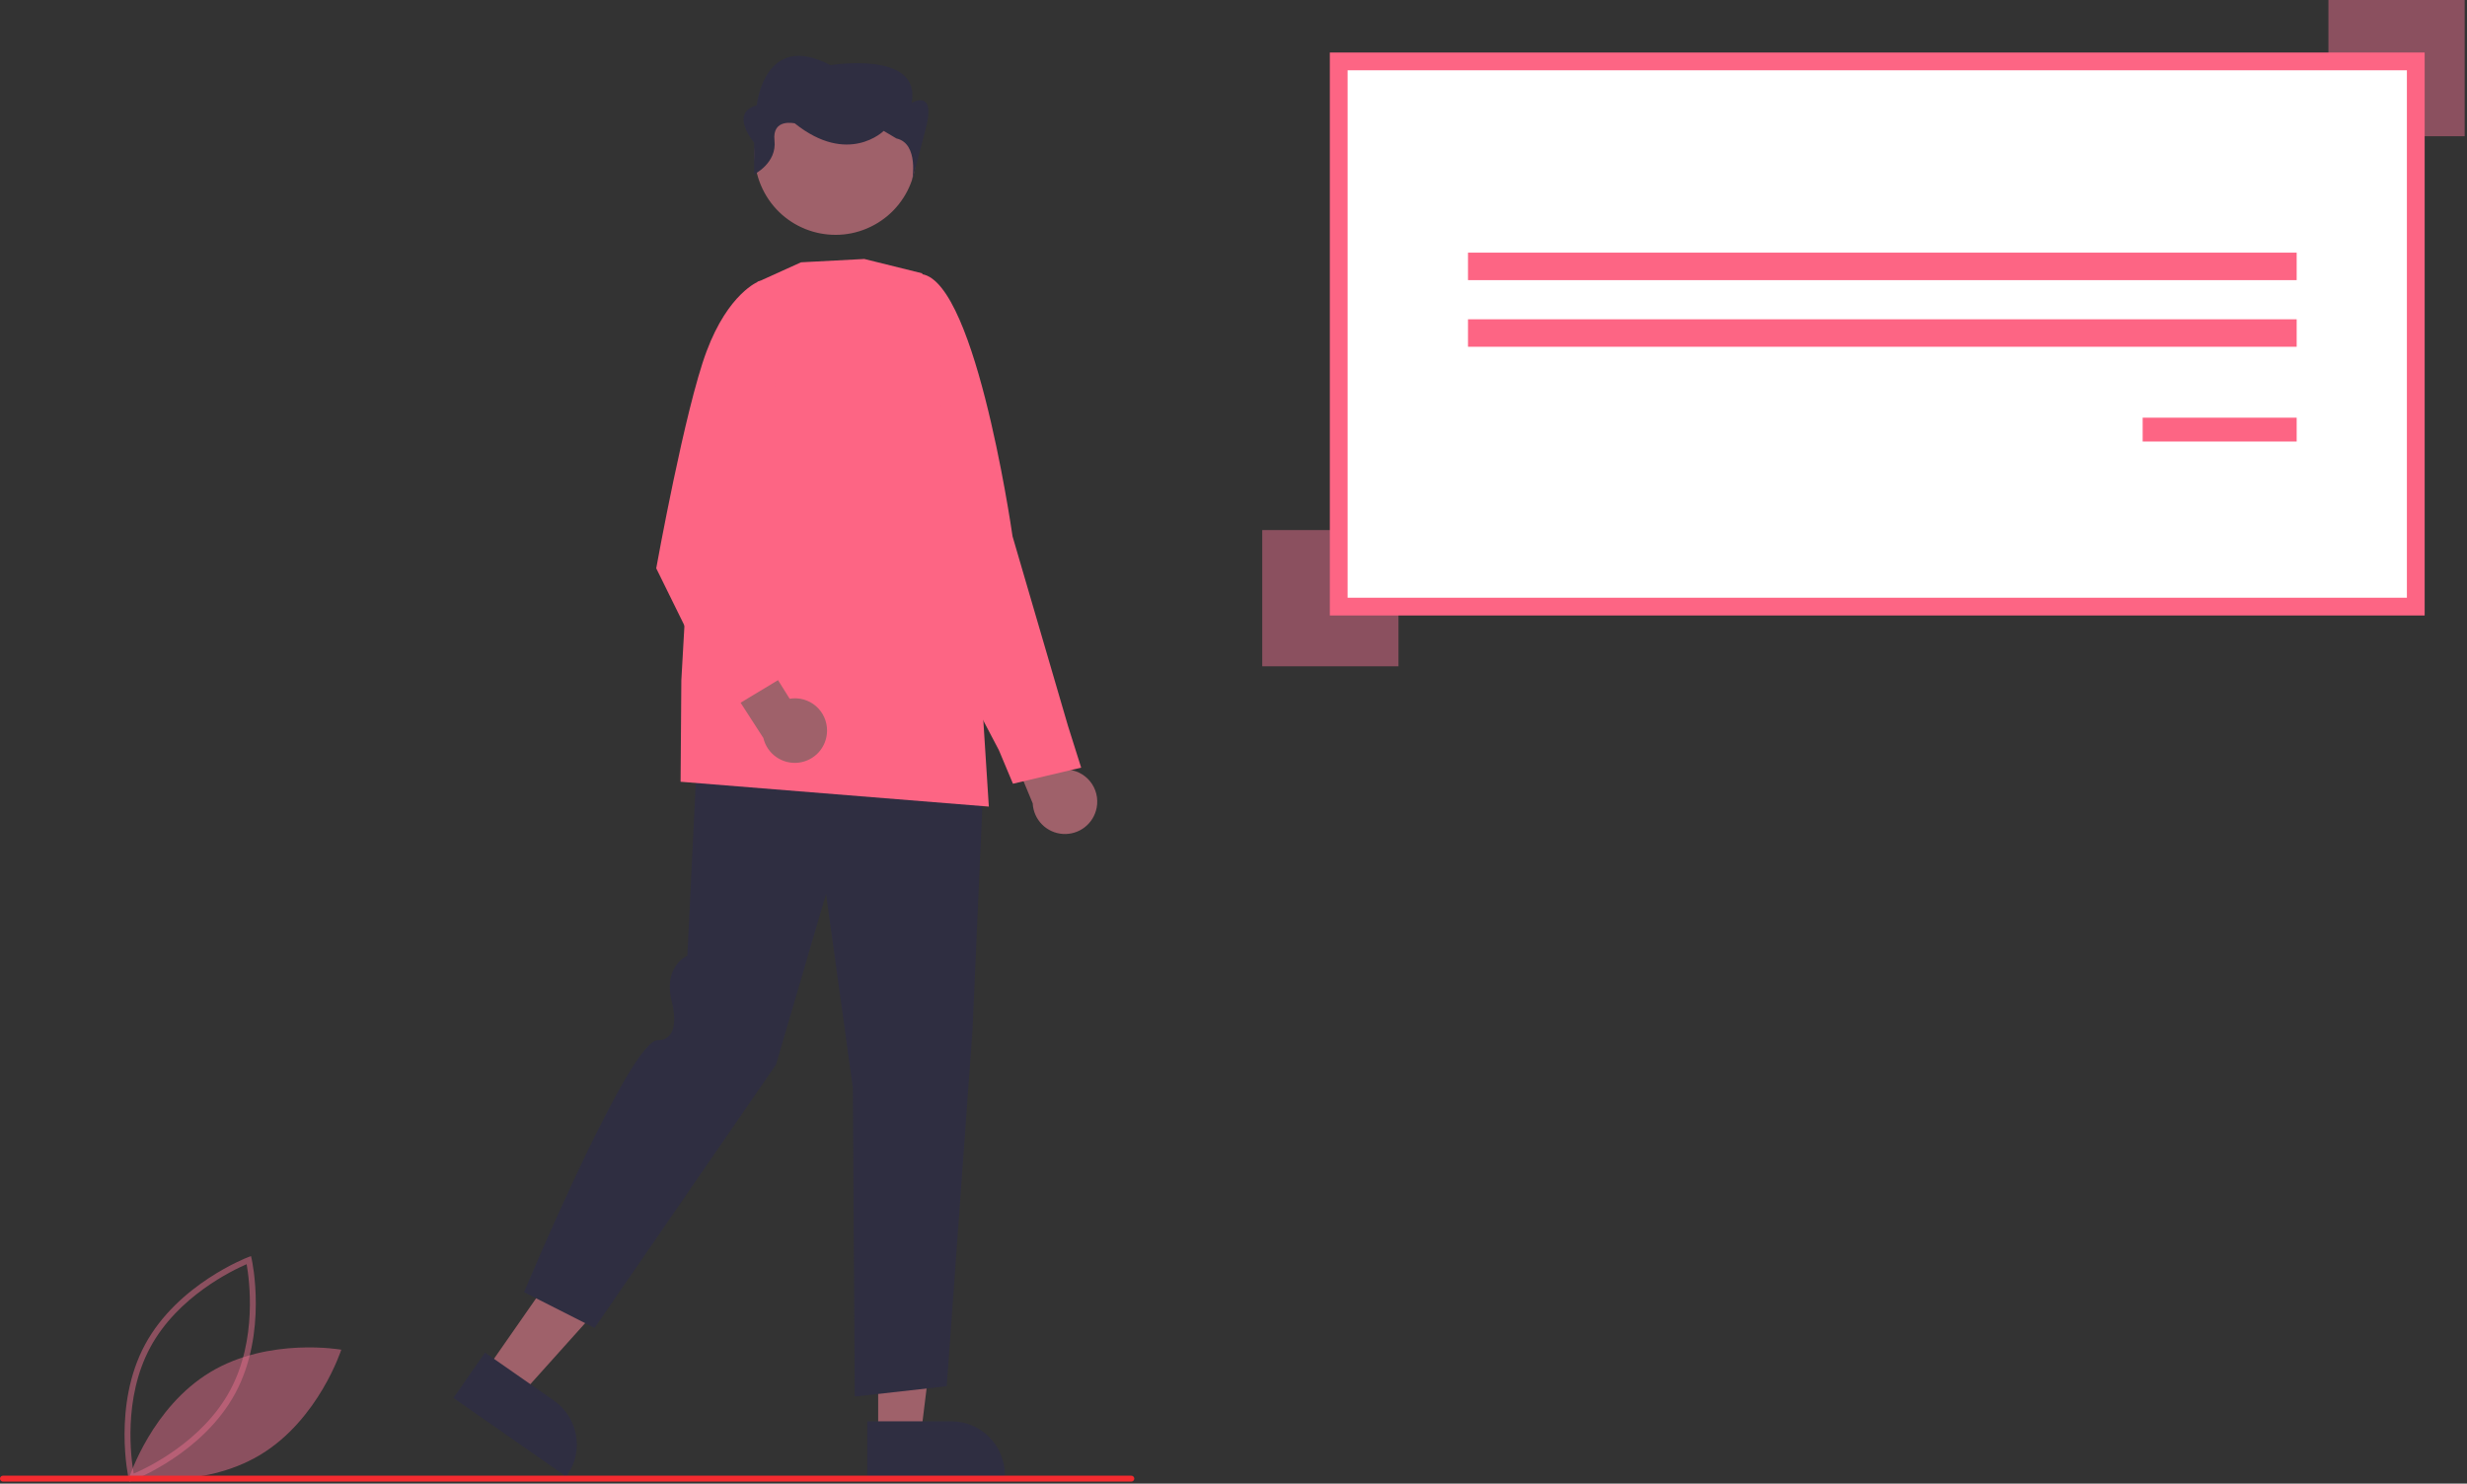 <svg width="833" height="501" viewBox="0 0 833 501" fill="none" xmlns="http://www.w3.org/2000/svg">
<rect x="0" y="0" width="833" height="501" fill="#333333" stroke="none"/>
<g clip-path="url(#clip0_276_69)">
<path d="M43.42 499.242C43.365 498.997 37.98 474.444 48.977 454.051C59.973 433.659 83.445 424.666 83.681 424.577L84.754 424.175L85.007 425.293C85.063 425.538 90.447 450.091 79.451 470.484C68.455 490.876 44.982 499.869 44.746 499.958L43.673 500.36L43.42 499.242ZM83.282 426.903C78.581 428.926 60.024 437.777 50.737 455C41.449 472.225 44.251 492.594 45.145 497.631C49.845 495.614 68.394 486.776 77.69 469.535C86.978 452.311 84.176 431.943 83.282 426.903Z" fill="#E56F8C" fill-opacity="0.5"/>
<path d="M71.047 463.331C51.286 475.219 43.676 498.834 43.676 498.834C43.676 498.834 68.104 503.172 87.864 491.284C107.625 479.395 115.235 455.781 115.235 455.781C115.235 455.781 90.808 451.442 71.047 463.331Z" fill="#E56F8C" fill-opacity="0.5"/>
<path d="M370.298 272.745C370.599 271.189 370.555 269.586 370.17 268.05C369.785 266.513 369.068 265.079 368.069 263.849C367.07 262.62 365.813 261.624 364.388 260.933C362.962 260.241 361.402 259.871 359.818 259.848L350.667 236.835L335.326 238.985L348.705 271.302C348.842 273.966 349.952 276.487 351.824 278.388C353.695 280.288 356.199 281.436 358.861 281.614C361.522 281.792 364.157 280.987 366.264 279.352C368.372 277.718 369.807 275.367 370.298 272.745Z" fill="#9F616A"/>
<path d="M342.034 264.659L337.281 253.323L307.659 196.938L309.27 92.605L309.579 92.564C328.533 90.06 341.357 177.393 341.894 181.113L360.61 245.121L365.065 259.23L342.034 264.659Z" fill="#FD6584"/>
<path d="M296.52 484.662L310.922 484.661L317.773 429.109L296.517 429.11L296.52 484.662Z" fill="#9F616A"/>
<path d="M292.846 479.959L321.209 479.958H321.21C326.004 479.959 330.601 481.863 333.991 485.253C337.38 488.642 339.285 493.24 339.285 498.033V498.621L292.847 498.622L292.846 479.959Z" fill="#2F2E41"/>
<path d="M164.096 462.718L175.913 470.953L213.295 429.294L195.855 417.141L164.096 462.718Z" fill="#9F616A"/>
<path d="M163.77 456.76L187.041 472.976L187.042 472.977C190.975 475.718 193.658 479.909 194.501 484.628C195.344 489.347 194.278 494.207 191.537 498.14L191.201 498.622L153.101 472.073L163.77 456.76Z" fill="#2F2E41"/>
<path d="M288.604 471.604L287.982 367.393L278.92 301.866L262.025 359.491L261.992 359.538L200.767 448.424L176.943 436.354L177.074 436.044C178.53 432.581 212.836 351.249 222.057 351.249C222.863 351.306 223.67 351.166 224.409 350.841C225.148 350.516 225.797 350.016 226.3 349.385C229.006 345.771 226.802 338.102 226.78 338.025C224.14 327.079 230.777 323.351 232.099 322.729L235.655 249.332L236.023 249.357L332.413 256.118L328.369 347.885L319.67 468.117L319.372 468.151L288.604 471.604Z" fill="#2F2E41"/>
<path d="M333.886 272.382L333.469 272.348L229.804 263.992L230.06 229.692L235.133 140.133L235.162 140.071L255.825 95.212L270.472 88.579L291.843 87.454L291.895 87.467L311.398 92.299L331.686 237.939L333.886 272.382Z" fill="#FD6584"/>
<path d="M295.191 75.958C308.418 68.727 313.279 52.143 306.049 38.917C298.818 25.69 282.234 20.829 269.008 28.059C255.781 35.29 250.92 51.873 258.15 65.1C265.381 78.327 281.965 83.188 295.191 75.958Z" fill="#9F616A"/>
<path d="M254.651 58.86V48.226C254.651 48.226 246.075 38.125 255.508 35.581C255.508 35.581 258.081 10.138 280.379 22.011C280.379 22.011 311.252 16.923 307.822 34.733C307.822 34.733 315.54 30.083 312.967 41.956L307.992 61.083C307.992 61.083 310.395 48.449 302.676 46.752L298.388 44.208C298.388 44.208 286.382 56.081 268.372 41.664C268.372 41.664 260.654 39.821 261.511 47.454C262.369 55.087 254.651 58.86 254.651 58.86Z" fill="#2F2E41"/>
<path d="M279.258 246.767C279.275 245.183 278.945 243.614 278.29 242.172C277.635 240.729 276.672 239.447 275.469 238.417C274.265 237.386 272.85 236.633 271.324 236.208C269.798 235.784 268.197 235.699 266.634 235.961L253.502 214.964L238.796 219.832L257.757 249.223C258.37 251.819 259.914 254.1 262.096 255.634C264.279 257.168 266.948 257.848 269.598 257.545C272.249 257.243 274.696 255.978 276.476 253.992C278.256 252.005 279.246 249.435 279.258 246.767Z" fill="#9F616A"/>
<path d="M245.341 240.149L221.583 191.914L221.604 191.796C221.7 191.262 231.263 138.162 238.577 118.644C245.938 99.003 256.013 95.059 256.438 94.901L256.651 94.822L265.685 103.487L253.171 187.015L266.66 227.299L245.341 240.149Z" fill="#FD6584"/>
<path d="M832.21 0H786.21V46H832.21V0Z" fill="#E56F8C" fill-opacity="0.5"/>
<path d="M472.208 179.001H426.208V225.002H472.208V179.001Z" fill="#E56F8C" fill-opacity="0.5"/>
<path d="M452.027 204.844H815.704V20.734H452.027V204.844Z" fill="white"/>
<path d="M818.704 207.844H449.027V17.734H818.704V207.844ZM455.027 201.844H812.704V23.734H455.027V201.844Z" fill="#FD6584"/>
<path d="M775.488 85.316H495.68V94.596H775.488V85.316Z" fill="#FD6584"/>
<path d="M775.488 107.82H495.68V117.099H775.488V107.82Z" fill="#FD6584"/>
<path d="M775.488 141.046H723.487V149.099H775.488V141.046Z" fill="#FD6584"/>
<path d="M382.002 500.32H1C0.735 500.32 0.48 500.214 0.293 500.027C0.105 499.839 0 499.585 0 499.32C0 499.054 0.105 498.8 0.293 498.612C0.48 498.425 0.735 498.32 1 498.32H382.002C382.267 498.32 382.521 498.425 382.709 498.612C382.896 498.8 383.002 499.054 383.002 499.32C383.002 499.585 382.896 499.839 382.709 500.027C382.521 500.214 382.267 500.32 382.002 500.32Z" fill="#F32B2F"/>
</g>
<defs>
<clipPath id="clip0_276_69">
<rect width="832.21" height="500.36" fill="white"/>
</clipPath>
</defs>
</svg>
